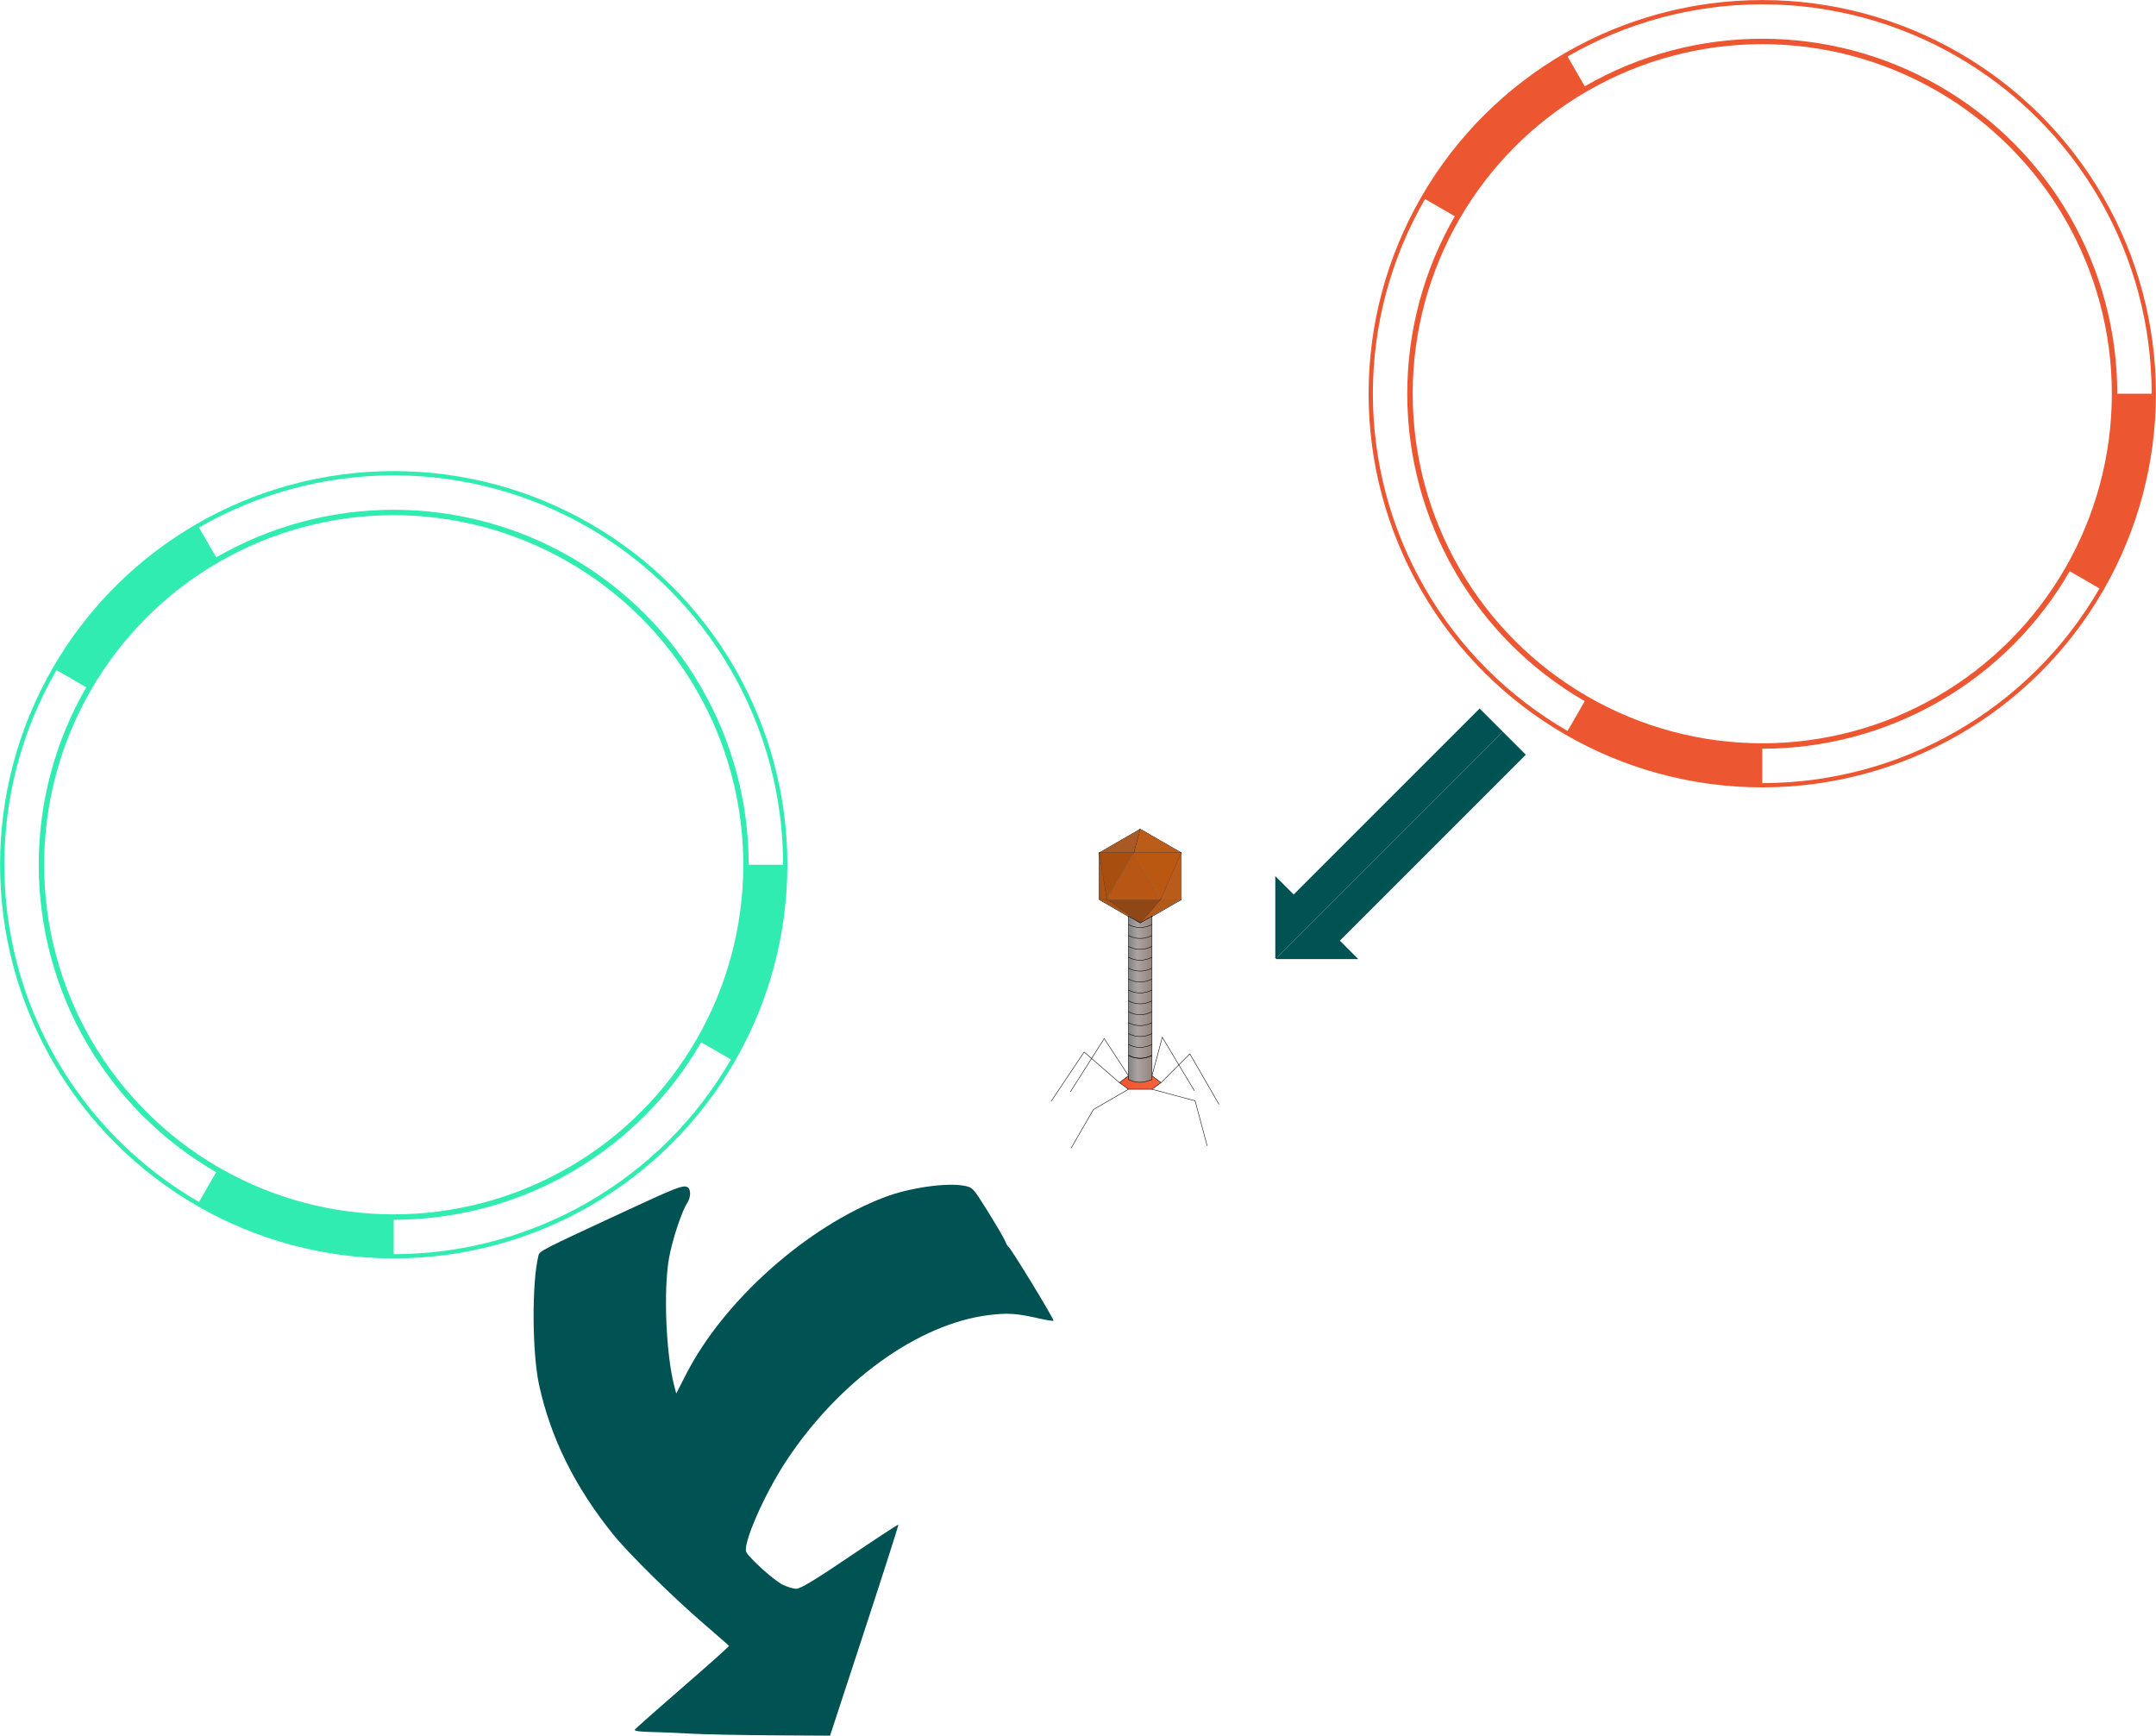<?xml version="1.0" encoding="UTF-8" standalone="no"?>
<!-- Created with Inkscape (http://www.inkscape.org/) -->

<svg
   xmlns:dc="http://purl.org/dc/elements/1.1/"
   xmlns:cc="http://creativecommons.org/ns#"
   xmlns:rdf="http://www.w3.org/1999/02/22-rdf-syntax-ns#"
   xmlns:svg="http://www.w3.org/2000/svg"
   xmlns="http://www.w3.org/2000/svg"
   xmlns:xlink="http://www.w3.org/1999/xlink"
   xmlns:sodipodi="http://sodipodi.sourceforge.net/DTD/sodipodi-0.dtd"
   xmlns:inkscape="http://www.inkscape.org/namespaces/inkscape"
   width="1424.024"
   height="1146.409"
   viewBox="0 0 1424.024 1146.409"
   id="svg2"
   version="1.1"
   inkscape:version="0.91 r13725"
   sodipodi:docname="step-1.svg">
  <defs
     id="defs4">
    <linearGradient
       inkscape:collect="always"
       id="linearGradient7194">
      <stop
         style="stop-color:#ec5631;stop-opacity:1"
         offset="0"
         id="stop7196" />
      <stop
         style="stop-color:#f9623d;stop-opacity:1"
         offset="1"
         id="stop7198" />
    </linearGradient>
    <linearGradient
       id="linearGradient4432"
       inkscape:collect="always">
      <stop
         id="stop4434"
         offset="0"
         style="stop-color:#a84f0f;stop-opacity:1;" />
      <stop
         id="stop4436"
         offset="1"
         style="stop-color:#f37e2b;stop-opacity:0.847" />
    </linearGradient>
    <linearGradient
       id="linearGradient4418"
       inkscape:collect="always">
      <stop
         id="stop4420"
         offset="0"
         style="stop-color:#818181;stop-opacity:1" />
      <stop
         style="stop-color:#aca3a3;stop-opacity:1"
         offset="0.382"
         id="stop4430" />
      <stop
         id="stop4422"
         offset="1"
         style="stop-color:#938479;stop-opacity:1" />
    </linearGradient>
    <linearGradient
       gradientTransform="matrix(0.311,0,0,0.311,221.454,678.772)"
       gradientUnits="userSpaceOnUse"
       y2="793.797"
       x2="125.5"
       y1="793.797"
       x1="74.5"
       id="linearGradient4426"
       xlink:href="#linearGradient4418"
       inkscape:collect="always" />
    <linearGradient
       gradientTransform="matrix(0.311,0,0,0.311,221.454,678.772)"
       gradientUnits="userSpaceOnUse"
       y2="971.035"
       x2="144.996"
       y1="971.035"
       x1="55.004"
       id="linearGradient4438"
       xlink:href="#linearGradient7194"
       inkscape:collect="always" />
    <linearGradient
       inkscape:collect="always"
       xlink:href="#linearGradient4432"
       id="linearGradient5359"
       gradientUnits="userSpaceOnUse"
       gradientTransform="matrix(1.124,0,0,1.124,165.16,915.615)"
       x1="55.004"
       y1="971.035"
       x2="144.996"
       y2="971.035" />
    <linearGradient
       inkscape:collect="always"
       xlink:href="#linearGradient4418"
       id="linearGradient5361"
       gradientUnits="userSpaceOnUse"
       gradientTransform="matrix(1.124,0,0,1.124,165.16,915.615)"
       x1="74.5"
       y1="793.797"
       x2="125.5"
       y2="793.797" />
  </defs>
  <sodipodi:namedview
     id="base"
     pagecolor="#ffffff"
     bordercolor="#666666"
     borderopacity="1.0"
     inkscape:pageopacity="0.0"
     inkscape:pageshadow="2"
     inkscape:zoom="4.1346379"
     inkscape:cx="765.17952"
     inkscape:cy="547.4459"
     inkscape:document-units="px"
     inkscape:current-layer="layer1"
     showgrid="false"
     units="px"
     showborder="true"
     inkscape:object-paths="true"
     inkscape:snap-intersection-paths="true"
     inkscape:object-nodes="true"
     inkscape:snap-smooth-nodes="true"
     inkscape:snap-midpoints="true"
     inkscape:window-width="1255"
     inkscape:window-height="756"
     inkscape:window-x="0"
     inkscape:window-y="0"
     inkscape:window-maximized="1"
     fit-margin-top="0"
     fit-margin-left="0"
     fit-margin-right="0"
     fit-margin-bottom="0"
     showguides="true"
     inkscape:guide-bbox="true" />
  <g
     inkscape:label="Layer 1"
     inkscape:groupmode="layer"
     id="layer1"
     transform="translate(500.594,-265.441)">
    <g
       transform="matrix(2.351,0,0,2.351,-62.541,528.801)"
       id="layer1-8"
       inkscape:label="Layer 1">
      <circle
         r="110"
         cy="-151.249"
         cx="0.104"
         transform="matrix(-0.866,-0.5,0.5,-0.866,0,0)"
         style="fill:#ffffff;fill-opacity:0;stroke:#31ecb1;stroke-width:1.2;stroke-miterlimit:4;stroke-dasharray:none;stroke-opacity:1"
         id="path4142" />
      <path
         id="path4136"
         transform="translate(-186.33,20.318)"
         d="M 209.588,110.615 A 98.972,98.972 0 0 1 196.25,160.057 l 9.629,5.559 a 110,110 0 0 0 14.736,-55 l -11.027,0 z"
         style="fill:#31ecb1;fill-opacity:1;stroke:#713bd6;stroke-width:0;stroke-miterlimit:4;stroke-dasharray:none;stroke-opacity:1"
         inkscape:connector-curvature="0" />
      <path
         id="path4138"
         transform="translate(-186.33,20.318)"
         d="m 61.174,196.25 -5.559,9.629 a 110,110 0 0 0 55,14.736 l 0,-11.027 A 98.972,98.972 0 0 1 61.174,196.25 Z"
         style="fill:#31ecb1;fill-opacity:1;stroke:#713bd6;stroke-width:0;stroke-miterlimit:4;stroke-dasharray:none;stroke-opacity:1"
         inkscape:connector-curvature="0" />
      <path
         id="path4140"
         transform="translate(-186.33,20.318)"
         d="M 55.615,15.354 A 110,110 0 0 0 15.354,55.615 l 9.627,5.559 A 98.972,98.972 0 0 1 61.191,25.012 l -5.576,-9.658 z"
         style="fill:#31ecb1;fill-opacity:1;stroke:#713bd6;stroke-width:0;stroke-miterlimit:4;stroke-dasharray:none;stroke-opacity:1"
         inkscape:connector-curvature="0" />
      <circle
         r="98.972"
         cy="130.934"
         cx="-75.714"
         id="path4147"
         style="fill:#ffffff;fill-opacity:0;stroke:#31ecb1;stroke-width:1.527;stroke-miterlimit:4;stroke-dasharray:none;stroke-opacity:1" />
    </g>
    <g
       transform="matrix(2.351,0,0,2.351,841.379,217.674)"
       id="layer1-5"
       inkscape:label="Layer 1">
      <circle
         r="110"
         cy="-151.249"
         cx="0.104"
         transform="matrix(-0.866,-0.5,0.5,-0.866,0,0)"
         style="fill:#ffffff;fill-opacity:0;stroke:#ec5631;stroke-width:1.2;stroke-miterlimit:4;stroke-dasharray:none;stroke-opacity:1"
         id="path4142-0" />
      <path
         id="path4136-7"
         transform="translate(-186.33,20.318)"
         d="M 209.588,110.615 A 98.972,98.972 0 0 1 196.25,160.057 l 9.629,5.559 a 110,110 0 0 0 14.736,-55 l -11.027,0 z"
         style="fill:#ec5631;fill-opacity:1;stroke:none;stroke-width:0;stroke-miterlimit:4;stroke-dasharray:none;stroke-opacity:1"
         inkscape:connector-curvature="0" />
      <path
         id="path4138-6"
         transform="translate(-186.33,20.318)"
         d="m 61.174,196.25 -5.559,9.629 a 110,110 0 0 0 55,14.736 l 0,-11.027 A 98.972,98.972 0 0 1 61.174,196.25 Z"
         style="fill:#ec5631;fill-opacity:1;stroke:#713bd6;stroke-width:0;stroke-miterlimit:4;stroke-dasharray:none;stroke-opacity:1"
         inkscape:connector-curvature="0" />
      <path
         id="path4140-6"
         transform="translate(-186.33,20.318)"
         d="M 55.615,15.354 A 110,110 0 0 0 15.354,55.615 l 9.627,5.559 A 98.972,98.972 0 0 1 61.191,25.012 l -5.576,-9.658 z"
         style="fill:#ec5631;fill-opacity:1;stroke:#713bd6;stroke-width:0;stroke-miterlimit:4;stroke-dasharray:none;stroke-opacity:1"
         inkscape:connector-curvature="0" />
      <circle
         r="98.972"
         cy="130.934"
         cx="-75.714"
         id="path4147-1"
         style="fill:#ffffff;fill-opacity:0;fill-rule:nonzero;stroke:#ec5631;stroke-width:1.527;stroke-miterlimit:4;stroke-dasharray:none;stroke-opacity:1" />
    </g>
    <path
       style="fill:#005253;fill-opacity:1"
       d="m -45.389,1410.474 c -8.773,-0.504 -20.622,-0.997 -26.332,-1.096 -6.546,-0.114 -10.077,-0.672 -9.558,-1.511 0.452,-0.732 14.694,-13.351 31.649,-28.042 16.954,-14.691 30.688,-26.966 30.518,-27.277 -0.17,-0.311 -7.647,-6.878 -16.616,-14.594 -20.744,-17.846 -49.448,-46.145 -59.867,-59.025 -25.122,-31.054 -41.311,-63.706 -48.921,-98.671 -4.654,-21.384 -4.882,-67.77 -0.42,-85.547 0.761,-3.03 1.654,-3.486 58.34,-29.774 32.057,-14.866 36.733,-16.698 39.711,-15.555 2.725,1.046 2.804,6.672 0.15,10.722 -3.639,5.554 -9.915,24.616 -11.99,36.42 -3.736,21.247 -1.991,63.491 3.484,84.347 l 1.302,4.961 6.634,-12.936 c 24.898,-48.553 79.885,-97.467 131.367,-116.858 16.16,-6.087 40.466,-9.569 51.962,-7.445 5.882,1.087 6.064,1.284 16.261,17.684 5.672,9.121 10.702,17.781 11.179,19.243 0.476,1.462 1.399,3.002 2.049,3.422 1.772,1.143 30.402,48.156 29.734,48.825 -0.317,0.317 -4.642,-0.36 -9.612,-1.504 -14.551,-3.351 -20.632,-3.756 -33.134,-2.209 -46.533,5.758 -98.985,43.534 -133.791,96.357 -14.519,22.035 -29.03,55.224 -26.34,60.244 2.25,4.198 18.118,18.478 23.694,21.323 3.063,1.563 7.269,2.841 9.346,2.841 2.685,0 12.91,-6.188 35.368,-21.401 17.375,-11.77 31.776,-21.192 32.002,-20.936 0.226,0.256 -9.834,31.718 -22.355,69.916 l -22.765,69.451 -38.549,-0.23 c -21.202,-0.127 -45.727,-0.642 -54.5,-1.146 z"
       id="path4496"
       inkscape:connector-curvature="0" />
    <path
       style="fill:#005253;fill-opacity:1;fill-rule:evenodd;stroke:#005253;stroke-width:1px;stroke-linecap:butt;stroke-linejoin:miter;stroke-opacity:1"
       d="m 342.218,898.408 53.105,0 -11.662,-11.662 122.813,-122.813 -14.891,-14.891"
       id="path4645"
       inkscape:connector-curvature="0" />
    <path
       inkscape:connector-curvature="0"
       id="path4647"
       d="m 342.218,898.408 0,-53.105 11.662,11.662 122.813,-122.813 14.891,14.891"
       style="fill:#005253;fill-opacity:1;fill-rule:evenodd;stroke:#005253;stroke-width:1px;stroke-linecap:butt;stroke-linejoin:miter;stroke-opacity:1" />
    <g
       id="g4314"
       transform="matrix(0.311,0,0,0.311,221.454,678.772)">
      <path
         inkscape:connector-curvature="0"
         id="path4310"
         d="m 100,631.883 87.132,-50.306 0,-99.215 -87.132,-50.306"
         style="fill:none;fill-rule:evenodd;stroke:#000000;stroke-width:1px;stroke-linecap:butt;stroke-linejoin:miter;stroke-opacity:1" />
      <path
         style="fill:none;fill-rule:evenodd;stroke:#000000;stroke-width:1px;stroke-linecap:butt;stroke-linejoin:miter;stroke-opacity:1"
         d="m 100,631.883 -87.132,-50.306 0,-99.215 87.132,-50.306"
         id="path4312"
         inkscape:connector-curvature="0" />
    </g>
    <path
       style="fill:none;fill-rule:evenodd;stroke:#000000;stroke-width:0.311px;stroke-linecap:butt;stroke-linejoin:miter;stroke-opacity:1"
       d="m 252.52,812.995 -4.187,15.628 -22.881,0"
       id="path4336"
       inkscape:connector-curvature="0" />
    <path
       style="fill:none;fill-rule:evenodd;stroke:#000000;stroke-width:0.311px;stroke-linecap:butt;stroke-linejoin:miter;stroke-opacity:1"
       d="m 252.52,812.995 -4.187,15.628 31.256,0"
       id="path4338"
       inkscape:connector-curvature="0" />
    <path
       style="fill:#b75713;fill-opacity:1;fill-rule:evenodd;stroke:#000000;stroke-width:0.062;stroke-linecap:butt;stroke-linejoin:miter;stroke-miterlimit:4;stroke-dasharray:none;stroke-opacity:1"
       d="m 248.333,828.623 -17.795,30.822 35.478,0 -17.795,-30.822"
       id="path4340"
       inkscape:connector-curvature="0" />
    <path
       style="fill:none;fill-rule:evenodd;stroke:#000000;stroke-width:0.311px;stroke-linecap:butt;stroke-linejoin:miter;stroke-opacity:1"
       d="m 225.452,828.623 5.086,30.822"
       id="path4342"
       inkscape:connector-curvature="0" />
    <path
       style="fill:none;fill-rule:evenodd;stroke:#000000;stroke-width:0.311px;stroke-linecap:butt;stroke-linejoin:miter;stroke-opacity:1"
       d="m 266.016,859.445 13.573,-30.822"
       id="path4344"
       inkscape:connector-curvature="0" />
    <path
       style="fill:none;fill-rule:evenodd;stroke:#000000;stroke-width:0.311px;stroke-linecap:butt;stroke-linejoin:miter;stroke-opacity:1"
       d="m 230.538,859.445 21.983,15.628 13.496,-15.628 13.573,0"
       id="path4346"
       inkscape:connector-curvature="0" />
    <path
       style="fill:none;fill-rule:evenodd;stroke:#000000;stroke-width:0.311px;stroke-linecap:butt;stroke-linejoin:miter;stroke-opacity:1"
       d="m 230.538,859.445 -5.086,0"
       id="path4348"
       inkscape:connector-curvature="0" />
    <path
       style="fill:#b3591a;fill-opacity:1;fill-rule:evenodd;stroke:#000000;stroke-width:0.062;stroke-linecap:butt;stroke-linejoin:miter;stroke-miterlimit:4;stroke-dasharray:none;stroke-opacity:1"
       d="m 266.016,859.445 13.573,0 -27.068,15.628 13.496,-15.628"
       id="path4350"
       inkscape:connector-curvature="0" />
    <path
       style="fill:none;fill-rule:evenodd;stroke:#000000;stroke-width:0.311px;stroke-linecap:butt;stroke-linejoin:miter;stroke-opacity:1"
       d="M 266.016,859.445 Z"
       id="path4352"
       inkscape:connector-curvature="0" />
    <path
       style="fill:#ba5c19;fill-opacity:1;fill-rule:evenodd;stroke:#ff0202;stroke-width:0.062;stroke-linecap:butt;stroke-linejoin:miter;stroke-miterlimit:4;stroke-dasharray:none;stroke-opacity:1"
       d="m 279.589,828.623 -13.573,30.822 13.573,0 z"
       id="path4354"
       inkscape:connector-curvature="0" />
    <path
       style="fill:#ab5315;fill-opacity:1;fill-rule:evenodd;stroke:#000000;stroke-width:0.062;stroke-linecap:butt;stroke-linejoin:miter;stroke-miterlimit:4;stroke-dasharray:none;stroke-opacity:1"
       d="m 230.538,859.445 -5.086,-30.822 0,30.822 z"
       id="path4356"
       inkscape:connector-curvature="0" />
    <path
       style="fill:#8e4715;fill-opacity:1;fill-rule:evenodd;stroke:#000000;stroke-width:0.062;stroke-linecap:butt;stroke-linejoin:miter;stroke-miterlimit:4;stroke-dasharray:none;stroke-opacity:1"
       d="m 266.016,859.445 -35.478,0 21.983,15.628 z"
       id="path4358"
       inkscape:connector-curvature="0" />
    <path
       style="fill:#bc5c19;fill-opacity:1;fill-rule:evenodd;stroke:#000000;stroke-width:0.062;stroke-linecap:butt;stroke-linejoin:miter;stroke-miterlimit:4;stroke-dasharray:none;stroke-opacity:1"
       d="m 248.333,828.623 4.187,-15.628 27.068,15.628 z"
       id="path4360"
       inkscape:connector-curvature="0" />
    <path
       style="fill:#ba5710;fill-opacity:1;fill-rule:evenodd;stroke:#000000;stroke-width:0.062;stroke-linecap:butt;stroke-linejoin:miter;stroke-miterlimit:4;stroke-dasharray:none;stroke-opacity:1"
       d="m 248.221,828.623 17.795,30.822 13.573,-30.822 z"
       id="path4362"
       inkscape:connector-curvature="0" />
    <path
       style="fill:#a95923;fill-opacity:1;fill-rule:evenodd;stroke:#000000;stroke-width:0.062;stroke-linecap:butt;stroke-linejoin:miter;stroke-miterlimit:4;stroke-dasharray:none;stroke-opacity:1"
       d="m 248.221,828.623 4.3,-15.628 -27.068,15.628 z"
       id="path4364"
       inkscape:connector-curvature="0" />
    <path
       style="fill:#a84f0f;fill-opacity:1;fill-rule:evenodd;stroke:#000000;stroke-width:0.062;stroke-linecap:butt;stroke-linejoin:miter;stroke-miterlimit:4;stroke-dasharray:none;stroke-opacity:1"
       d="m 230.538,859.445 17.795,-30.822 -22.881,0 z"
       id="path4366"
       inkscape:connector-curvature="0" />
    <path
       style="fill:#ab5315;fill-opacity:1;fill-rule:evenodd;stroke:#000000;stroke-width:0.062;stroke-linecap:butt;stroke-linejoin:miter;stroke-miterlimit:4;stroke-dasharray:none;stroke-opacity:1"
       d="m 252.52,875.073 -27.068,-15.628 5.086,0 z"
       id="path4368"
       inkscape:connector-curvature="0" />
    <path
       style="fill:url(#linearGradient4438);fill-opacity:1;fill-rule:evenodd;stroke:#000000;stroke-width:0.311px;stroke-linecap:butt;stroke-linejoin:miter;stroke-opacity:1"
       d="m 244.754,975.934 -5.954,4.61 5.954,4.357 15.533,0 5.954,-4.357 -5.954,-4.61"
       id="path4382"
       inkscape:connector-curvature="0"
       sodipodi:nodetypes="cccccc" />
    <path
       style="fill:none;fill-rule:evenodd;stroke:#000000;stroke-width:0.311px;stroke-linecap:butt;stroke-linejoin:miter;stroke-opacity:1"
       d="M 244.754,975.934 228.73,951.445 206.438,986.478"
       id="path4400"
       inkscape:connector-curvature="0"
       sodipodi:nodetypes="ccc" />
    <path
       style="fill:none;fill-rule:evenodd;stroke:#000000;stroke-width:0.311px;stroke-linecap:butt;stroke-linejoin:miter;stroke-opacity:1"
       d="M 238.8,980.544 215.481,960.301 193.699,992.81"
       id="path4402"
       inkscape:connector-curvature="0"
       sodipodi:nodetypes="ccc" />
    <path
       style="fill:none;fill-rule:evenodd;stroke:#000000;stroke-width:0.311px;stroke-linecap:butt;stroke-linejoin:miter;stroke-opacity:1"
       d="m 244.754,984.902 -23.151,13.366 -14.77,25.583"
       id="path4406"
       inkscape:connector-curvature="0" />
    <path
       style="fill:none;fill-rule:evenodd;stroke:#000000;stroke-width:0.311px;stroke-linecap:butt;stroke-linejoin:miter;stroke-opacity:1"
       d="m 260.287,975.934 6.797,-25.368 21.248,35.378"
       id="path4412"
       inkscape:connector-curvature="0"
       sodipodi:nodetypes="ccc" />
    <path
       style="fill:url(#linearGradient4426);fill-opacity:1;fill-rule:evenodd;stroke:#000000;stroke-width:0.311px;stroke-linecap:butt;stroke-linejoin:miter;stroke-opacity:1"
       d="m 244.754,870.589 0,107.927 c 7.586,3.211 11.326,1.294 15.533,0 l 0,-107.927 -7.766,4.484 z"
       id="path4183"
       inkscape:connector-curvature="0"
       sodipodi:nodetypes="cccccc" />
    <path
       style="fill:none;fill-rule:evenodd;stroke:#000000;stroke-width:0.311px;stroke-linecap:butt;stroke-linejoin:miter;stroke-opacity:1"
       d="m 266.241,980.544 19.042,-19.042 19.231,33.31"
       id="path4414"
       inkscape:connector-curvature="0" />
    <path
       style="fill:none;fill-rule:evenodd;stroke:#000000;stroke-width:0.311px;stroke-linecap:butt;stroke-linejoin:miter;stroke-opacity:1"
       d="m 260.287,984.902 28.484,7.632 7.974,29.761"
       id="path4416"
       inkscape:connector-curvature="0" />
    <path
       style="fill:none;fill-rule:evenodd;stroke:#000000;stroke-width:0.311px;stroke-linecap:butt;stroke-linejoin:miter;stroke-opacity:1"
       d="m 244.754,876.154 c 4.974,2.544 10.145,2.634 15.533,0"
       id="path4440"
       inkscape:connector-curvature="0"
       sodipodi:nodetypes="cc" />
    <path
       sodipodi:nodetypes="cc"
       inkscape:connector-curvature="0"
       id="path4442"
       d="m 244.754,883.351 c 4.974,2.544 10.145,2.634 15.533,0"
       style="fill:none;fill-rule:evenodd;stroke:#000000;stroke-width:0.311px;stroke-linecap:butt;stroke-linejoin:miter;stroke-opacity:1" />
    <path
       style="fill:none;fill-rule:evenodd;stroke:#000000;stroke-width:0.311px;stroke-linecap:butt;stroke-linejoin:miter;stroke-opacity:1"
       d="m 244.754,890.548 c 4.974,2.544 10.145,2.634 15.533,0"
       id="path4444"
       inkscape:connector-curvature="0"
       sodipodi:nodetypes="cc" />
    <path
       sodipodi:nodetypes="cc"
       inkscape:connector-curvature="0"
       id="path4446"
       d="m 244.754,897.745 c 4.974,2.544 10.145,2.634 15.533,0"
       style="fill:none;fill-rule:evenodd;stroke:#000000;stroke-width:0.311px;stroke-linecap:butt;stroke-linejoin:miter;stroke-opacity:1" />
    <path
       style="fill:none;fill-rule:evenodd;stroke:#000000;stroke-width:0.311px;stroke-linecap:butt;stroke-linejoin:miter;stroke-opacity:1"
       d="m 244.754,904.942 c 4.974,2.544 10.145,2.634 15.533,0"
       id="path4448"
       inkscape:connector-curvature="0"
       sodipodi:nodetypes="cc" />
    <path
       sodipodi:nodetypes="cc"
       inkscape:connector-curvature="0"
       id="path4450"
       d="m 244.754,912.139 c 4.974,2.544 10.145,2.634 15.533,0"
       style="fill:none;fill-rule:evenodd;stroke:#000000;stroke-width:0.311px;stroke-linecap:butt;stroke-linejoin:miter;stroke-opacity:1" />
    <path
       style="fill:none;fill-rule:evenodd;stroke:#000000;stroke-width:0.311px;stroke-linecap:butt;stroke-linejoin:miter;stroke-opacity:1"
       d="m 244.754,926.533 c 4.974,2.544 10.145,2.634 15.533,0"
       id="path4452"
       inkscape:connector-curvature="0"
       sodipodi:nodetypes="cc" />
    <path
       sodipodi:nodetypes="cc"
       inkscape:connector-curvature="0"
       id="path4454"
       d="m 244.754,919.336 c 4.974,2.544 10.145,2.634 15.533,0"
       style="fill:none;fill-rule:evenodd;stroke:#000000;stroke-width:0.311px;stroke-linecap:butt;stroke-linejoin:miter;stroke-opacity:1" />
    <path
       sodipodi:nodetypes="cc"
       inkscape:connector-curvature="0"
       id="path4456"
       d="m 244.754,933.73 c 4.974,2.544 10.145,2.634 15.533,0"
       style="fill:none;fill-rule:evenodd;stroke:#000000;stroke-width:0.311px;stroke-linecap:butt;stroke-linejoin:miter;stroke-opacity:1" />
    <path
       style="fill:none;fill-rule:evenodd;stroke:#000000;stroke-width:0.311px;stroke-linecap:butt;stroke-linejoin:miter;stroke-opacity:1"
       d="m 244.754,940.926 c 4.974,2.544 10.145,2.634 15.533,0"
       id="path4458"
       inkscape:connector-curvature="0"
       sodipodi:nodetypes="cc" />
    <path
       sodipodi:nodetypes="cc"
       inkscape:connector-curvature="0"
       id="path4460"
       d="m 244.754,948.123 c 4.974,2.544 10.145,2.634 15.533,0"
       style="fill:none;fill-rule:evenodd;stroke:#000000;stroke-width:0.311px;stroke-linecap:butt;stroke-linejoin:miter;stroke-opacity:1" />
    <path
       style="fill:none;fill-rule:evenodd;stroke:#000000;stroke-width:0.311px;stroke-linecap:butt;stroke-linejoin:miter;stroke-opacity:1"
       d="m 244.754,955.32 c 4.974,2.544 10.145,2.634 15.533,0"
       id="path4462"
       inkscape:connector-curvature="0"
       sodipodi:nodetypes="cc" />
    <path
       sodipodi:nodetypes="cc"
       inkscape:connector-curvature="0"
       id="path4464"
       d="m 244.754,962.517 c 4.974,2.544 10.145,2.634 15.533,0"
       style="fill:none;fill-rule:evenodd;stroke:#000000;stroke-width:0.311px;stroke-linecap:butt;stroke-linejoin:miter;stroke-opacity:1" />
    <path
       style="fill:none;fill-rule:evenodd;stroke:#000000;stroke-width:0.311px;stroke-linecap:butt;stroke-linejoin:miter;stroke-opacity:1"
       d="m 244.754,962.517 c 4.974,2.544 10.145,2.634 15.533,0"
       id="path4466"
       inkscape:connector-curvature="0"
       sodipodi:nodetypes="cc" />
    <g
       id="g5355"
       transform="translate(-1060.77,-202.488)">
      <path
         style="fill:url(#linearGradient5359);fill-opacity:1;fill-rule:evenodd;stroke:#000000;stroke-width:1.124px;stroke-linecap:butt;stroke-linejoin:miter;stroke-opacity:1"
         d="m 249.462,1990.796 -21.541,16.682 21.541,15.766 56.201,0 21.542,-15.766 -21.542,-16.682"
         id="path5315"
         inkscape:connector-curvature="0"
         sodipodi:nodetypes="cccccc" />
      <path
         style="fill:none;fill-rule:evenodd;stroke:#000000;stroke-width:1.124px;stroke-linecap:butt;stroke-linejoin:miter;stroke-opacity:1"
         d="m 249.462,1990.796 -57.975,-88.605 -80.657,126.755"
         id="path5317"
         inkscape:connector-curvature="0"
         sodipodi:nodetypes="ccc" />
      <path
         style="fill:none;fill-rule:evenodd;stroke:#000000;stroke-width:1.124px;stroke-linecap:butt;stroke-linejoin:miter;stroke-opacity:1"
         d="m 227.921,2007.478 -84.372,-73.244 -78.811,117.623"
         id="path5319"
         inkscape:connector-curvature="0"
         sodipodi:nodetypes="ccc" />
      <path
         style="fill:none;fill-rule:evenodd;stroke:#000000;stroke-width:1.124px;stroke-linecap:butt;stroke-linejoin:miter;stroke-opacity:1"
         d="m 249.462,2023.244 -83.764,48.361 -53.442,92.564"
         id="path5321"
         inkscape:connector-curvature="0" />
      <path
         style="fill:none;fill-rule:evenodd;stroke:#000000;stroke-width:1.124px;stroke-linecap:butt;stroke-linejoin:miter;stroke-opacity:1"
         d="m 305.663,1990.796 24.594,-91.784 76.878,128.003"
         id="path5323"
         inkscape:connector-curvature="0"
         sodipodi:nodetypes="ccc" />
      <path
         style="fill:url(#linearGradient5361);fill-opacity:1;fill-rule:evenodd;stroke:#000000;stroke-width:1.124px;stroke-linecap:butt;stroke-linejoin:miter;stroke-opacity:1"
         d="m 249.462,1609.641 0,390.499 c 27.448,11.619 40.978,4.681 56.201,0 l 0,-390.499 -28.1,16.224 z"
         id="path5325"
         inkscape:connector-curvature="0"
         sodipodi:nodetypes="cccccc" />
      <path
         style="fill:none;fill-rule:evenodd;stroke:#000000;stroke-width:1.124px;stroke-linecap:butt;stroke-linejoin:miter;stroke-opacity:1"
         d="m 327.205,2007.478 68.896,-68.895 69.583,120.521"
         id="path5327"
         inkscape:connector-curvature="0" />
      <path
         style="fill:none;fill-rule:evenodd;stroke:#000000;stroke-width:1.124px;stroke-linecap:butt;stroke-linejoin:miter;stroke-opacity:1"
         d="m 305.663,2023.244 103.061,27.615 28.853,107.681"
         id="path5329"
         inkscape:connector-curvature="0" />
      <g
         id="g5332">
        <g
           transform="matrix(1.124,0,0,1.124,165.16,915.615)"
           id="g5275">
          <path
             style="fill:none;fill-rule:evenodd;stroke:#000000;stroke-width:1px;stroke-linecap:butt;stroke-linejoin:miter;stroke-opacity:1"
             d="m 100,631.883 87.132,-50.306 0,-99.215 -87.132,-50.306"
             id="path5277"
             inkscape:connector-curvature="0" />
          <path
             inkscape:connector-curvature="0"
             id="path5279"
             d="m 100,631.883 -87.132,-50.306 0,-99.215 87.132,-50.306"
             style="fill:none;fill-rule:evenodd;stroke:#000000;stroke-width:1px;stroke-linecap:butt;stroke-linejoin:miter;stroke-opacity:1" />
        </g>
        <path
           inkscape:connector-curvature="0"
           id="path5281"
           d="m 277.562,1401.256 -15.151,56.544 -82.787,0"
           style="fill:none;fill-rule:evenodd;stroke:#000000;stroke-width:1.124px;stroke-linecap:butt;stroke-linejoin:miter;stroke-opacity:1" />
        <path
           inkscape:connector-curvature="0"
           id="path5283"
           d="m 277.562,1401.256 -15.151,56.544 113.089,0"
           style="fill:none;fill-rule:evenodd;stroke:#000000;stroke-width:1.124px;stroke-linecap:butt;stroke-linejoin:miter;stroke-opacity:1" />
        <path
           inkscape:connector-curvature="0"
           id="path5285"
           d="m 262.411,1457.8 -64.386,111.52 128.366,0 -64.386,-111.52"
           style="fill:#b75713;fill-opacity:1;fill-rule:evenodd;stroke:#000000;stroke-width:0.225;stroke-linecap:butt;stroke-linejoin:miter;stroke-miterlimit:4;stroke-dasharray:none;stroke-opacity:1" />
        <path
           inkscape:connector-curvature="0"
           id="path5287"
           d="m 179.625,1457.8 18.401,111.52"
           style="fill:none;fill-rule:evenodd;stroke:#000000;stroke-width:1.124px;stroke-linecap:butt;stroke-linejoin:miter;stroke-opacity:1" />
        <path
           inkscape:connector-curvature="0"
           id="path5289"
           d="M 326.392,1569.32 375.5,1457.8"
           style="fill:none;fill-rule:evenodd;stroke:#000000;stroke-width:1.124px;stroke-linecap:butt;stroke-linejoin:miter;stroke-opacity:1" />
        <path
           inkscape:connector-curvature="0"
           id="path5291"
           d="m 198.025,1569.32 79.537,56.544 48.829,-56.544 49.109,0"
           style="fill:none;fill-rule:evenodd;stroke:#000000;stroke-width:1.124px;stroke-linecap:butt;stroke-linejoin:miter;stroke-opacity:1" />
        <path
           inkscape:connector-curvature="0"
           id="path5293"
           d="m 198.025,1569.32 -18.401,0"
           style="fill:none;fill-rule:evenodd;stroke:#000000;stroke-width:1.124px;stroke-linecap:butt;stroke-linejoin:miter;stroke-opacity:1" />
        <path
           inkscape:connector-curvature="0"
           id="path5295"
           d="m 326.392,1569.32 49.109,0 -97.938,56.544 48.829,-56.544"
           style="fill:#b3591a;fill-opacity:1;fill-rule:evenodd;stroke:#000000;stroke-width:0.225;stroke-linecap:butt;stroke-linejoin:miter;stroke-miterlimit:4;stroke-dasharray:none;stroke-opacity:1" />
        <path
           inkscape:connector-curvature="0"
           id="path5297"
           d="M 326.392,1569.32 Z"
           style="fill:none;fill-rule:evenodd;stroke:#000000;stroke-width:1.124px;stroke-linecap:butt;stroke-linejoin:miter;stroke-opacity:1" />
        <path
           inkscape:connector-curvature="0"
           id="path5299"
           d="m 375.5,1457.8 -49.109,111.52 49.109,0 z"
           style="fill:#ba5c19;fill-opacity:1;fill-rule:evenodd;stroke:#ff0202;stroke-width:0.225;stroke-linecap:butt;stroke-linejoin:miter;stroke-miterlimit:4;stroke-dasharray:none;stroke-opacity:1" />
        <path
           inkscape:connector-curvature="0"
           id="path5301"
           d="m 198.025,1569.32 -18.401,-111.52 0,111.52 z"
           style="fill:#ab5315;fill-opacity:1;fill-rule:evenodd;stroke:#000000;stroke-width:0.225;stroke-linecap:butt;stroke-linejoin:miter;stroke-miterlimit:4;stroke-dasharray:none;stroke-opacity:1" />
        <path
           inkscape:connector-curvature="0"
           id="path5303"
           d="m 326.392,1569.32 -128.366,0 79.537,56.544 z"
           style="fill:#8e4715;fill-opacity:1;fill-rule:evenodd;stroke:#000000;stroke-width:0.225;stroke-linecap:butt;stroke-linejoin:miter;stroke-miterlimit:4;stroke-dasharray:none;stroke-opacity:1" />
        <path
           inkscape:connector-curvature="0"
           id="path5305"
           d="m 262.411,1457.8 15.151,-56.544 97.938,56.544 z"
           style="fill:#bc5c19;fill-opacity:1;fill-rule:evenodd;stroke:#000000;stroke-width:0.225;stroke-linecap:butt;stroke-linejoin:miter;stroke-miterlimit:4;stroke-dasharray:none;stroke-opacity:1" />
        <path
           inkscape:connector-curvature="0"
           id="path5307"
           d="m 262.006,1457.8 64.386,111.52 49.109,-111.52 z"
           style="fill:#ba5710;fill-opacity:1;fill-rule:evenodd;stroke:#000000;stroke-width:0.225;stroke-linecap:butt;stroke-linejoin:miter;stroke-miterlimit:4;stroke-dasharray:none;stroke-opacity:1" />
        <path
           inkscape:connector-curvature="0"
           id="path5309"
           d="m 262.006,1457.8 15.557,-56.544 -97.938,56.544 z"
           style="fill:#a95923;fill-opacity:1;fill-rule:evenodd;stroke:#000000;stroke-width:0.225;stroke-linecap:butt;stroke-linejoin:miter;stroke-miterlimit:4;stroke-dasharray:none;stroke-opacity:1" />
        <path
           inkscape:connector-curvature="0"
           id="path5311"
           d="m 198.025,1569.32 64.386,-111.52 -82.787,0 z"
           style="fill:#a84f0f;fill-opacity:1;fill-rule:evenodd;stroke:#000000;stroke-width:0.225;stroke-linecap:butt;stroke-linejoin:miter;stroke-miterlimit:4;stroke-dasharray:none;stroke-opacity:1" />
        <path
           inkscape:connector-curvature="0"
           id="path5313"
           d="m 277.562,1625.865 -97.938,-56.544 18.401,0 z"
           style="fill:#ab5315;fill-opacity:1;fill-rule:evenodd;stroke:#000000;stroke-width:0.225;stroke-linecap:butt;stroke-linejoin:miter;stroke-miterlimit:4;stroke-dasharray:none;stroke-opacity:1" />
        <path
           sodipodi:nodetypes="cc"
           inkscape:connector-curvature="0"
           id="path5331"
           d="m 249.462,1629.775 c 17.997,9.204 36.705,9.529 56.201,0"
           style="fill:none;fill-rule:evenodd;stroke:#000000;stroke-width:1.124px;stroke-linecap:butt;stroke-linejoin:miter;stroke-opacity:1" />
      </g>
      <path
         sodipodi:nodetypes="cc"
         inkscape:connector-curvature="0"
         id="path5333"
         d="m 249.462,1655.815 c 17.997,9.204 36.705,9.528 56.201,0"
         style="fill:none;fill-rule:evenodd;stroke:#000000;stroke-width:1.124px;stroke-linecap:butt;stroke-linejoin:miter;stroke-opacity:1" />
      <path
         style="fill:none;fill-rule:evenodd;stroke:#000000;stroke-width:1.124px;stroke-linecap:butt;stroke-linejoin:miter;stroke-opacity:1"
         d="m 249.462,1681.855 c 17.997,9.204 36.705,9.529 56.201,0"
         id="path5335"
         inkscape:connector-curvature="0"
         sodipodi:nodetypes="cc" />
      <path
         sodipodi:nodetypes="cc"
         inkscape:connector-curvature="0"
         id="path5337"
         d="m 249.462,1707.895 c 17.997,9.204 36.705,9.528 56.201,0"
         style="fill:none;fill-rule:evenodd;stroke:#000000;stroke-width:1.124px;stroke-linecap:butt;stroke-linejoin:miter;stroke-opacity:1" />
      <path
         style="fill:none;fill-rule:evenodd;stroke:#000000;stroke-width:1.124px;stroke-linecap:butt;stroke-linejoin:miter;stroke-opacity:1"
         d="m 249.462,1733.935 c 17.997,9.204 36.705,9.529 56.201,0"
         id="path5339"
         inkscape:connector-curvature="0"
         sodipodi:nodetypes="cc" />
      <path
         sodipodi:nodetypes="cc"
         inkscape:connector-curvature="0"
         id="path5341"
         d="m 249.462,1759.974 c 17.997,9.204 36.705,9.528 56.201,0"
         style="fill:none;fill-rule:evenodd;stroke:#000000;stroke-width:1.124px;stroke-linecap:butt;stroke-linejoin:miter;stroke-opacity:1" />
      <path
         style="fill:none;fill-rule:evenodd;stroke:#000000;stroke-width:1.124px;stroke-linecap:butt;stroke-linejoin:miter;stroke-opacity:1"
         d="m 249.462,1812.054 c 17.997,9.204 36.705,9.528 56.201,0"
         id="path5343"
         inkscape:connector-curvature="0"
         sodipodi:nodetypes="cc" />
      <path
         sodipodi:nodetypes="cc"
         inkscape:connector-curvature="0"
         id="path5345"
         d="m 249.462,1786.014 c 17.997,9.204 36.705,9.529 56.201,0"
         style="fill:none;fill-rule:evenodd;stroke:#000000;stroke-width:1.124px;stroke-linecap:butt;stroke-linejoin:miter;stroke-opacity:1" />
      <path
         sodipodi:nodetypes="cc"
         inkscape:connector-curvature="0"
         id="path5347"
         d="m 249.462,1838.094 c 17.997,9.204 36.705,9.528 56.201,0"
         style="fill:none;fill-rule:evenodd;stroke:#000000;stroke-width:1.124px;stroke-linecap:butt;stroke-linejoin:miter;stroke-opacity:1" />
      <path
         style="fill:none;fill-rule:evenodd;stroke:#000000;stroke-width:1.124px;stroke-linecap:butt;stroke-linejoin:miter;stroke-opacity:1"
         d="m 249.462,1864.134 c 17.997,9.204 36.705,9.528 56.201,0"
         id="path5349"
         inkscape:connector-curvature="0"
         sodipodi:nodetypes="cc" />
      <path
         sodipodi:nodetypes="cc"
         inkscape:connector-curvature="0"
         id="path5351"
         d="m 249.462,1890.174 c 17.997,9.204 36.705,9.528 56.201,0"
         style="fill:none;fill-rule:evenodd;stroke:#000000;stroke-width:1.124px;stroke-linecap:butt;stroke-linejoin:miter;stroke-opacity:1" />
      <path
         style="fill:none;fill-rule:evenodd;stroke:#000000;stroke-width:1.124px;stroke-linecap:butt;stroke-linejoin:miter;stroke-opacity:1"
         d="m 249.462,1916.213 c 17.997,9.204 36.705,9.528 56.201,0"
         id="path5353"
         inkscape:connector-curvature="0"
         sodipodi:nodetypes="cc" />
      <path
         sodipodi:nodetypes="cc"
         inkscape:connector-curvature="0"
         id="path5355"
         d="m 249.462,1942.253 c 17.997,9.204 36.705,9.529 56.201,0"
         style="fill:none;fill-rule:evenodd;stroke:#000000;stroke-width:1.124px;stroke-linecap:butt;stroke-linejoin:miter;stroke-opacity:1" />
      <path
         style="fill:none;fill-rule:evenodd;stroke:#000000;stroke-width:1.124px;stroke-linecap:butt;stroke-linejoin:miter;stroke-opacity:1"
         d="m 249.462,1942.253 c 17.997,9.204 36.705,9.529 56.201,0"
         id="path5357"
         inkscape:connector-curvature="0"
         sodipodi:nodetypes="cc" />
      <g
         transform="matrix(0.572,0,0,0.572,320.833,1444.232)"
         id="g5405"
         inkscape:label="Layer 1">
        <circle
           r="110"
           cy="-151.249"
           cx="0.104"
           transform="matrix(-0.866,-0.5,0.5,-0.866,0,0)"
           style="fill:#ffffff;fill-opacity:0;stroke:#31ecb1;stroke-width:1.2;stroke-miterlimit:4;stroke-dasharray:none;stroke-opacity:1"
           id="circle5407" />
        <path
           id="path5409"
           transform="translate(-186.33,20.318)"
           d="M 209.588,110.615 A 98.972,98.972 0 0 1 196.25,160.057 l 9.629,5.559 a 110,110 0 0 0 14.736,-55 l -11.027,0 z"
           style="fill:#31ecb1;fill-opacity:1;stroke:#713bd6;stroke-width:0;stroke-miterlimit:4;stroke-dasharray:none;stroke-opacity:1"
           inkscape:connector-curvature="0" />
        <path
           id="path5411"
           transform="translate(-186.33,20.318)"
           d="m 61.174,196.25 -5.559,9.629 a 110,110 0 0 0 55,14.736 l 0,-11.027 A 98.972,98.972 0 0 1 61.174,196.25 Z"
           style="fill:#31ecb1;fill-opacity:1;stroke:#713bd6;stroke-width:0;stroke-miterlimit:4;stroke-dasharray:none;stroke-opacity:1"
           inkscape:connector-curvature="0" />
        <path
           id="path5413"
           transform="translate(-186.33,20.318)"
           d="M 55.615,15.354 A 110,110 0 0 0 15.354,55.615 l 9.627,5.559 A 98.972,98.972 0 0 1 61.191,25.012 l -5.576,-9.658 z"
           style="fill:#31ecb1;fill-opacity:1;stroke:#713bd6;stroke-width:0;stroke-miterlimit:4;stroke-dasharray:none;stroke-opacity:1"
           inkscape:connector-curvature="0" />
        <circle
           r="98.972"
           cy="130.934"
           cx="-75.714"
           id="circle5415"
           style="fill:#ffffff;fill-opacity:0;stroke:#31ecb1;stroke-width:1.527;stroke-miterlimit:4;stroke-dasharray:none;stroke-opacity:1" />
      </g>
    </g>
  </g>
</svg>
